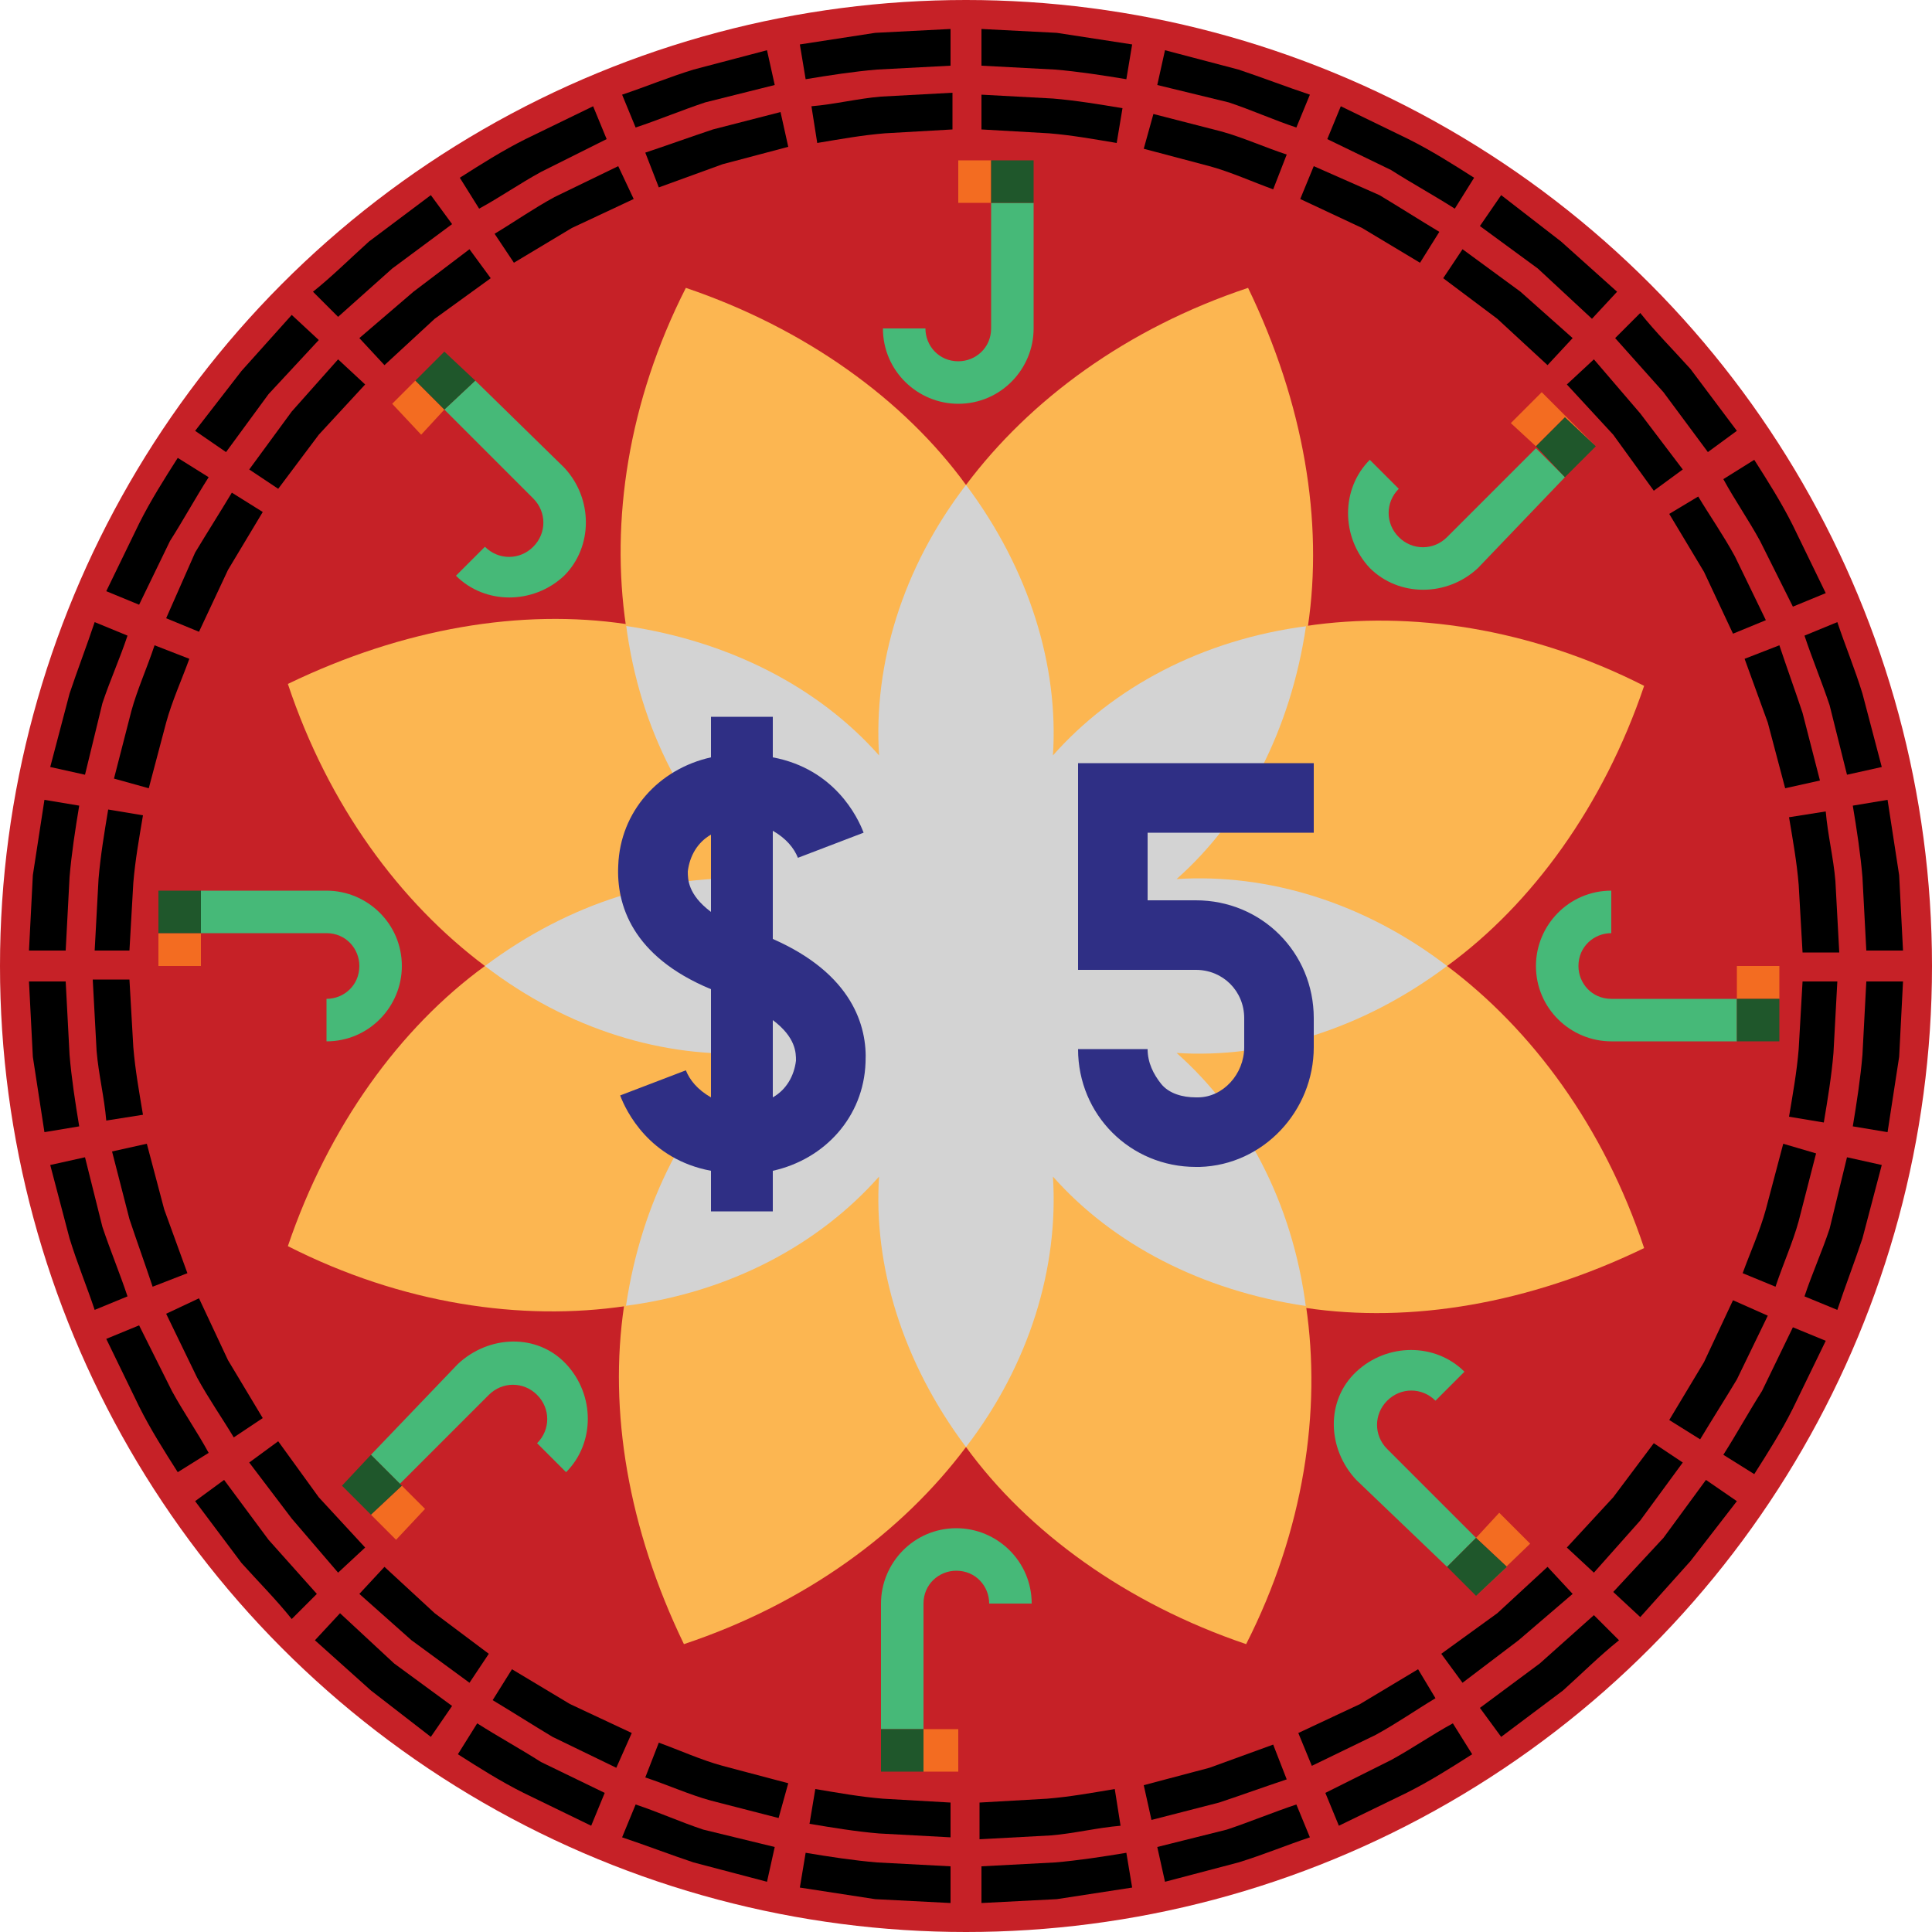 <?xml version="1.0" encoding="utf-8"?>
<!-- Generator: Adobe Illustrator 24.0.1, SVG Export Plug-In . SVG Version: 6.00 Build 0)  -->
<svg version="1.1" id="Layer_1" xmlns="http://www.w3.org/2000/svg" xmlns:xlink="http://www.w3.org/1999/xlink" x="0px" y="0px"
	 viewBox="0 0 100 100" style="enable-background:new 0 0 100 100;" xml:space="preserve">
<style type="text/css">
	.st0{fill:#C62127;}
	.st1{fill:none;}
	.st2{fill-rule:evenodd;clip-rule:evenodd;}
	.st3{fill:#D3D3D3;}
	.st4{fill:#FCB651;}
	.st5{fill:#46B978;}
	.st6{fill:#F36C21;}
	.st7{fill:#1F572B;}
	.st8{fill:#2F2F85;}
</style>
<g>
	<circle class="st0" cx="50" cy="50" r="50"/>
	<g>
		<g>
			<g>
				<g>
					<g>
						<path class="st1" d="M100.6,60.1c0.3-1.7,0.5-3.3,0.8-5l0.3-5H90.3l-0.2,4c-0.2,1.3-0.4,2.6-0.6,3.9L100.6,60.1z"/>
					</g>
					<g>
						<path class="st2" d="M93.3,50.8l-0.2,3.5c-0.1,1.2-0.3,2.3-0.5,3.5l1.8,0.3c0.2-1.2,0.4-2.4,0.5-3.6l0.2-3.7H93.3z"/>
						<path class="st2" d="M95.9,58.3l1.8,0.3c0.2-1.3,0.4-2.6,0.6-3.9l0.2-3.9h-1.9l-0.2,3.8C96.3,55.8,96.1,57.1,95.9,58.3z"/>
					</g>
				</g>
			</g>
			<g>
				<g>
					<g>
						<path class="st1" d="M97.6,69.7c0.6-1.6,1.2-3.2,1.7-4.8c0.4-1.6,0.9-3.3,1.2-4.9l-11-2.2c-0.3,1.3-0.7,2.6-1,3.8
							c-0.4,1.3-0.9,2.5-1.3,3.7L97.6,69.7z"/>
					</g>
					<g>
						<path class="st2" d="M92.3,59.2l-0.9,3.4c-0.3,1.1-0.8,2.2-1.2,3.3l1.7,0.7c0.4-1.2,0.9-2.3,1.2-3.4l0.9-3.5L92.3,59.2z"/>
						<path class="st2" d="M93.4,67.1l1.7,0.7c0.4-1.2,0.9-2.5,1.3-3.7l1-3.8l-1.8-0.4l-0.9,3.7C94.3,64.8,93.8,65.9,93.4,67.1z"/>
					</g>
				</g>
			</g>
			<g>
				<g>
					<g>
						<path class="st1" d="M92.9,78.7c0.9-1.4,1.8-2.9,2.6-4.3c0.7-1.5,1.5-3,2.2-4.6l-10.4-4.3c-0.5,1.2-1.1,2.4-1.7,3.6
							c-0.7,1.1-1.4,2.3-2,3.4L92.9,78.7z"/>
					</g>
					<g>
						<path class="st2" d="M89.7,67.3l-1.5,3.2c-0.6,1-1.2,2-1.8,3l1.6,1c0.6-1,1.3-2.1,1.9-3.1l1.6-3.3L89.7,67.3z"/>
						<path class="st2" d="M89.2,75.3l1.6,1c0.7-1.1,1.4-2.2,2-3.4l1.7-3.5l-1.7-0.7L91.2,72C90.5,73.1,89.9,74.2,89.2,75.3z"/>
					</g>
				</g>
			</g>
			<g>
				<g>
					<g>
						<path class="st1" d="M86.5,86.5c1.1-1.2,2.3-2.5,3.4-3.7c1-1.3,2-2.7,3-4.1l-9.3-6.3c-0.8,1.1-1.6,2.1-2.4,3.2l-2.7,2.9
							L86.5,86.5z"/>
					</g>
					<g>
						<polygon class="st2" points="85.6,74.7 83.5,77.5 81.1,80.1 82.5,81.4 84.9,78.7 87.1,75.7 						"/>
						<polygon class="st2" points="83.5,82.4 84.9,83.7 87.5,80.8 89.9,77.7 88.3,76.6 86.1,79.6 						"/>
					</g>
				</g>
			</g>
			<g>
				<g>
					<g>
						<path class="st1" d="M78.7,92.9c1.4-1,2.7-2,4.1-3c1.3-1.1,2.5-2.3,3.8-3.4l-8-8l-2.9,2.7c-1.1,0.8-2.1,1.6-3.2,2.4L78.7,92.9
							z"/>
					</g>
					<g>
						<polygon class="st2" points="80.1,81.1 77.5,83.5 74.6,85.6 75.7,87.1 78.6,84.9 81.4,82.5 						"/>
						<path class="st2" d="M76.6,88.4l1.1,1.5l3.2-2.4c1-0.9,1.9-1.8,2.9-2.6l-1.3-1.3c-0.9,0.8-1.9,1.7-2.8,2.5L76.6,88.4z"/>
					</g>
				</g>
			</g>
			<g>
				<g>
					<g>
						<path class="st1" d="M69.7,97.6c1.6-0.7,3.1-1.4,4.6-2.2c1.5-0.8,2.9-1.7,4.3-2.6l-6.3-9.3c-1.1,0.7-2.2,1.4-3.4,2
							c-1.2,0.5-2.4,1.2-3.6,1.7L69.7,97.6z"/>
					</g>
					<g>
						<path class="st2" d="M73.4,86.4c-1,0.6-2,1.2-3,1.8l-3.2,1.5l0.7,1.7l3.3-1.6c1.1-0.6,2.1-1.3,3.1-1.9L73.4,86.4z"/>
						<path class="st2" d="M68.6,92.8l0.7,1.7l3.5-1.7c1.2-0.6,2.3-1.3,3.4-2l-1-1.6c-1.1,0.6-2.1,1.3-3.2,1.9L68.6,92.8z"/>
					</g>
				</g>
			</g>
			<g>
				<g>
					<g>
						<path class="st1" d="M60.1,100.6c1.6-0.3,3.3-0.8,4.9-1.2c1.6-0.5,3.2-1.1,4.8-1.7l-4.3-10.4c-1.2,0.4-2.5,0.9-3.7,1.3
							c-1.3,0.3-2.5,0.7-3.8,1L60.1,100.6z"/>
					</g>
					<g>
						<path class="st2" d="M65.9,90.3c-1.1,0.4-2.2,0.8-3.3,1.2l-3.4,0.9l0.4,1.8l3.5-0.9c1.2-0.4,2.3-0.8,3.5-1.2L65.9,90.3z"/>
						<path class="st2" d="M59.9,95.6l0.4,1.8l3.8-1c1.3-0.4,2.5-0.9,3.7-1.3l-0.7-1.7c-1.2,0.4-2.4,0.9-3.6,1.3L59.9,95.6z"/>
					</g>
				</g>
			</g>
			<g>
				<g>
					<g>
						<path class="st1" d="M50,101.6l5-0.2c1.7-0.2,3.3-0.5,5-0.7l-2.2-11c-1.3,0.2-2.6,0.4-3.9,0.6l-4,0.2v11.1H50z"/>
					</g>
					<g>
						<path class="st2" d="M57.7,92.6c-1.2,0.2-2.3,0.4-3.5,0.5l-3.5,0.2v1.9l3.7-0.2c1.2-0.1,2.4-0.4,3.6-0.5L57.7,92.6z"/>
						<path class="st2" d="M50.8,96.6v1.9l3.9-0.2c1.3-0.2,2.6-0.4,3.9-0.6l-0.3-1.8c-1.2,0.2-2.5,0.4-3.7,0.5L50.8,96.6z"/>
					</g>
				</g>
			</g>
			<g>
				<g>
					<g>
						<path class="st1" d="M39.9,100.6c1.7,0.3,3.3,0.5,5,0.8l5,0.3V90.3l-4-0.2c-1.3-0.2-2.6-0.4-3.9-0.6L39.9,100.6z"/>
					</g>
					<g>
						<path class="st2" d="M49.2,93.3l-3.5-0.2c-1.2-0.1-2.3-0.3-3.5-0.5l-0.3,1.8c1.2,0.2,2.4,0.4,3.6,0.5l3.7,0.2V93.3z"/>
						<path class="st2" d="M41.7,95.9l-0.3,1.8c1.3,0.2,2.6,0.4,3.9,0.6l3.9,0.2v-1.9l-3.8-0.2C44.2,96.3,42.9,96.1,41.7,95.9z"/>
					</g>
				</g>
			</g>
			<g>
				<g>
					<g>
						<path class="st1" d="M30.3,97.6c1.6,0.6,3.2,1.2,4.8,1.7c1.6,0.4,3.3,0.9,4.9,1.2l2.2-11c-1.3-0.3-2.6-0.7-3.8-1
							c-1.3-0.4-2.5-0.9-3.7-1.3L30.3,97.6z"/>
					</g>
					<g>
						<path class="st2" d="M40.8,92.3l-3.4-0.9c-1.1-0.3-2.2-0.8-3.3-1.2L33.4,92c1.2,0.4,2.3,0.9,3.4,1.2l3.5,0.9L40.8,92.3z"/>
						<path class="st2" d="M32.9,93.4l-0.7,1.7c1.2,0.4,2.5,0.9,3.7,1.3l3.8,1l0.4-1.8l-3.7-0.9C35.2,94.3,34.1,93.8,32.9,93.4z"/>
					</g>
				</g>
			</g>
			<g>
				<g>
					<g>
						<path class="st1" d="M21.3,92.9c1.4,0.9,2.9,1.8,4.3,2.6c1.5,0.7,3,1.5,4.6,2.2l4.3-10.4c-1.2-0.5-2.4-1.1-3.6-1.7
							c-1.1-0.7-2.3-1.4-3.4-2L21.3,92.9z"/>
					</g>
					<g>
						<path class="st2" d="M32.7,89.7l-3.2-1.5c-1-0.6-2-1.2-3-1.8l-1,1.6c1,0.6,2.1,1.3,3.1,1.9l3.3,1.6L32.7,89.7z"/>
						<path class="st2" d="M24.7,89.2l-1,1.6c1.1,0.7,2.2,1.4,3.4,2l3.5,1.7l0.7-1.7L28,91.2C26.9,90.5,25.8,89.9,24.7,89.2z"/>
					</g>
				</g>
			</g>
			<g>
				<g>
					<g>
						<path class="st1" d="M13.5,86.5c1.2,1.1,2.5,2.3,3.7,3.4c1.3,1,2.7,2,4.1,3l6.3-9.3c-1.1-0.8-2.1-1.6-3.2-2.4l-2.9-2.7
							L13.5,86.5z"/>
					</g>
					<g>
						<polygon class="st2" points="25.3,85.6 22.5,83.5 19.9,81.1 18.6,82.5 21.3,84.9 24.3,87.1 						"/>
						<polygon class="st2" points="17.6,83.5 16.3,84.9 19.2,87.5 22.3,89.9 23.4,88.3 20.4,86.1 						"/>
					</g>
				</g>
			</g>
			<g>
				<g>
					<g>
						<path class="st1" d="M7.1,78.7c1,1.4,2,2.7,3,4.1c1.1,1.3,2.3,2.5,3.4,3.8l8-8l-2.7-2.9c-0.8-1.1-1.6-2.1-2.4-3.2L7.1,78.7z"
							/>
					</g>
					<g>
						<polygon class="st2" points="18.9,80.1 16.5,77.5 14.4,74.6 12.9,75.7 15.1,78.6 17.5,81.4 						"/>
						<path class="st2" d="M11.6,76.6l-1.5,1.1l2.4,3.2c0.9,1,1.8,1.9,2.6,2.9l1.3-1.3c-0.8-0.9-1.7-1.9-2.5-2.8L11.6,76.6z"/>
					</g>
				</g>
			</g>
			<g>
				<g>
					<g>
						<path class="st1" d="M2.4,69.7c0.7,1.6,1.4,3.1,2.2,4.6s1.7,2.9,2.6,4.3l9.3-6.3c-0.7-1.1-1.4-2.2-2-3.4
							c-0.5-1.2-1.2-2.4-1.7-3.6L2.4,69.7z"/>
					</g>
					<g>
						<path class="st2" d="M13.6,73.4c-0.6-1-1.2-2-1.8-3l-1.5-3.2L8.6,68l1.6,3.3c0.6,1.1,1.3,2.1,1.9,3.1L13.6,73.4z"/>
						<path class="st2" d="M7.2,68.6l-1.7,0.7l1.7,3.5c0.6,1.2,1.3,2.3,2,3.4l1.6-1c-0.6-1.1-1.3-2.1-1.9-3.2L7.2,68.6z"/>
					</g>
				</g>
			</g>
			<g>
				<g>
					<g>
						<path class="st1" d="M-0.6,60.1c0.3,1.6,0.8,3.3,1.2,4.9c0.5,1.6,1.1,3.2,1.7,4.8l10.4-4.3c-0.4-1.2-0.9-2.5-1.3-3.7
							c-0.3-1.3-0.7-2.5-1-3.8L-0.6,60.1z"/>
					</g>
					<g>
						<path class="st2" d="M9.7,65.9c-0.4-1.1-0.8-2.2-1.2-3.3l-0.9-3.4l-1.8,0.4l0.9,3.5c0.4,1.2,0.8,2.3,1.2,3.5L9.7,65.9z"/>
						<path class="st2" d="M4.4,59.9l-1.8,0.4l1,3.8c0.4,1.3,0.9,2.5,1.3,3.7l1.7-0.7c-0.4-1.2-0.9-2.4-1.3-3.6L4.4,59.9z"/>
					</g>
				</g>
			</g>
			<g>
				<g>
					<g>
						<path class="st1" d="M-1.6,50l0.2,5c0.2,1.7,0.5,3.3,0.7,5l11-2.2c-0.2-1.3-0.4-2.6-0.6-3.9l-0.2-4H-1.6V50z"/>
					</g>
					<g>
						<path class="st2" d="M7.4,57.7c-0.2-1.2-0.4-2.3-0.5-3.5l-0.2-3.5H4.8L5,54.4c0.1,1.2,0.4,2.4,0.5,3.6L7.4,57.7z"/>
						<path class="st2" d="M3.4,50.8H1.5l0.2,3.9c0.2,1.3,0.4,2.6,0.6,3.9l1.8-0.3c-0.2-1.2-0.4-2.5-0.5-3.7L3.4,50.8z"/>
					</g>
				</g>
			</g>
			<g>
				<g>
					<g>
						<path class="st1" d="M-0.6,39.9c-0.3,1.7-0.5,3.3-0.8,5l-0.3,5H9.7l0.2-4c0.2-1.3,0.4-2.6,0.6-3.9L-0.6,39.9z"/>
					</g>
					<g>
						<path class="st2" d="M6.7,49.2l0.2-3.5c0.1-1.2,0.3-2.3,0.5-3.5l-1.8-0.3c-0.2,1.2-0.4,2.4-0.5,3.6l-0.2,3.7H6.7z"/>
						<path class="st2" d="M4.1,41.7l-1.8-0.3c-0.2,1.3-0.4,2.6-0.6,3.9l-0.2,3.9h1.9l0.2-3.8C3.7,44.2,3.9,42.9,4.1,41.7z"/>
					</g>
				</g>
			</g>
			<g>
				<g>
					<g>
						<path class="st1" d="M2.4,30.3c-0.6,1.6-1.2,3.2-1.7,4.8c-0.4,1.6-0.9,3.3-1.2,4.9l11,2.2c0.3-1.3,0.7-2.6,1-3.8
							c0.4-1.3,0.9-2.5,1.3-3.7L2.4,30.3z"/>
					</g>
					<g>
						<path class="st2" d="M7.7,40.8l0.9-3.4c0.3-1.1,0.8-2.2,1.2-3.3L8,33.4c-0.4,1.2-0.9,2.3-1.2,3.4l-0.9,3.5L7.7,40.8z"/>
						<path class="st2" d="M6.6,32.9l-1.7-0.7c-0.4,1.2-0.9,2.5-1.3,3.7l-1,3.8l1.8,0.4l0.9-3.7C5.7,35.2,6.2,34.1,6.6,32.9z"/>
					</g>
				</g>
			</g>
			<g>
				<g>
					<g>
						<path class="st1" d="M7.1,21.3c-0.9,1.4-1.8,2.9-2.6,4.3c-0.7,1.5-1.5,3-2.2,4.6l10.4,4.3c0.5-1.2,1.1-2.4,1.7-3.6
							c0.7-1.1,1.4-2.3,2-3.4L7.1,21.3z"/>
					</g>
					<g>
						<path class="st2" d="M10.3,32.7l1.5-3.2c0.6-1,1.2-2,1.8-3l-1.6-1c-0.6,1-1.3,2.1-1.9,3.1L8.6,32L10.3,32.7z"/>
						<path class="st2" d="M10.8,24.7l-1.6-1c-0.7,1.1-1.4,2.2-2,3.4l-1.7,3.5l1.7,0.7L8.8,28C9.5,26.9,10.1,25.8,10.8,24.7z"/>
					</g>
				</g>
			</g>
			<g>
				<g>
					<g>
						<path class="st1" d="M13.5,13.5c-1.1,1.2-2.3,2.5-3.4,3.7c-1,1.3-2,2.7-3,4.1l9.3,6.3c0.8-1.1,1.6-2.1,2.4-3.2l2.7-2.9
							L13.5,13.5z"/>
					</g>
					<g>
						<polygon class="st2" points="14.4,25.3 16.5,22.5 18.9,19.9 17.5,18.6 15.1,21.3 12.9,24.3 						"/>
						<polygon class="st2" points="16.5,17.6 15.1,16.3 12.5,19.2 10.1,22.3 11.7,23.4 13.9,20.4 						"/>
					</g>
				</g>
			</g>
			<g>
				<g>
					<g>
						<path class="st1" d="M21.3,7.1c-1.4,1-2.7,2-4.1,3c-1.3,1.1-2.5,2.3-3.8,3.4l8,8l2.9-2.7c1.1-0.8,2.1-1.6,3.2-2.4L21.3,7.1z"
							/>
					</g>
					<g>
						<polygon class="st2" points="19.9,18.9 22.5,16.5 25.4,14.4 24.3,12.9 21.4,15.1 18.6,17.5 						"/>
						<path class="st2" d="M23.4,11.6l-1.1-1.5l-3.2,2.4c-1,0.9-1.9,1.8-2.9,2.6l1.3,1.3c0.9-0.8,1.9-1.7,2.8-2.5L23.4,11.6z"/>
					</g>
				</g>
			</g>
			<g>
				<g>
					<g>
						<path class="st1" d="M30.3,2.4c-1.6,0.7-3.1,1.4-4.6,2.2s-2.9,1.7-4.3,2.6l6.3,9.3c1.1-0.7,2.2-1.4,3.4-2
							c1.2-0.5,2.4-1.2,3.6-1.7L30.3,2.4z"/>
					</g>
					<g>
						<path class="st2" d="M26.6,13.6c1-0.6,2-1.2,3-1.8l3.2-1.5L32,8.6l-3.3,1.6c-1.1,0.6-2.1,1.3-3.1,1.9L26.6,13.6z"/>
						<path class="st2" d="M31.4,7.2l-0.7-1.7l-3.5,1.7c-1.2,0.6-2.3,1.3-3.4,2l1,1.6c1.1-0.6,2.1-1.3,3.2-1.9L31.4,7.2z"/>
					</g>
				</g>
			</g>
			<g>
				<g>
					<g>
						<path class="st1" d="M39.9-0.6c-1.6,0.3-3.3,0.8-4.9,1.2c-1.6,0.5-3.2,1.1-4.8,1.7l4.3,10.4c1.2-0.4,2.5-0.9,3.7-1.3
							c1.3-0.3,2.5-0.7,3.8-1L39.9-0.6z"/>
					</g>
					<g>
						<path class="st2" d="M34.1,9.7c1.1-0.4,2.2-0.8,3.3-1.2l3.4-0.9l-0.4-1.8l-3.5,0.9c-1.2,0.4-2.3,0.8-3.5,1.2L34.1,9.7z"/>
						<path class="st2" d="M40.1,4.4l-0.4-1.8l-3.8,1c-1.3,0.4-2.5,0.9-3.7,1.3l0.7,1.7c1.2-0.4,2.4-0.9,3.6-1.3L40.1,4.4z"/>
					</g>
				</g>
			</g>
			<g>
				<g>
					<g>
						<path class="st1" d="M50-1.6l-5,0.2c-1.7,0.2-3.3,0.5-5,0.7l2.2,11c1.3-0.2,2.6-0.4,3.9-0.6l4-0.2V-1.6H50z"/>
					</g>
					<g>
						<path class="st2" d="M42.3,7.4c1.2-0.2,2.3-0.4,3.5-0.5l3.5-0.2V4.8L45.6,5c-1.2,0.1-2.4,0.4-3.6,0.5L42.3,7.4z"/>
						<path class="st2" d="M49.2,3.4V1.5l-3.9,0.2c-1.3,0.2-2.6,0.4-3.9,0.6l0.3,1.8c1.2-0.2,2.5-0.4,3.7-0.5L49.2,3.4z"/>
					</g>
				</g>
			</g>
			<g>
				<g>
					<g>
						<path class="st1" d="M60.1-0.6c-1.7-0.3-3.3-0.5-5-0.8l-5-0.3V9.7l4,0.2c1.3,0.2,2.6,0.4,3.9,0.6L60.1-0.6z"/>
					</g>
					<g>
						<path class="st2" d="M50.8,6.7l3.5,0.2c1.2,0.1,2.3,0.3,3.5,0.5l0.3-1.8c-1.2-0.2-2.4-0.4-3.6-0.5l-3.7-0.2V6.7z"/>
						<path class="st2" d="M58.3,4.1l0.3-1.8c-1.3-0.2-2.6-0.4-3.9-0.6l-3.9-0.2v1.9l3.8,0.2C55.8,3.7,57.1,3.9,58.3,4.1z"/>
					</g>
				</g>
			</g>
			<g>
				<g>
					<g>
						<path class="st1" d="M69.7,2.4c-1.6-0.6-3.2-1.2-4.8-1.7c-1.6-0.4-3.3-0.9-4.9-1.2l-2.2,11c1.3,0.3,2.6,0.7,3.8,1
							c1.3,0.4,2.5,0.9,3.7,1.3L69.7,2.4z"/>
					</g>
					<g>
						<path class="st2" d="M59.2,7.7l3.4,0.9c1.1,0.3,2.2,0.8,3.3,1.2L66.6,8c-1.2-0.4-2.3-0.9-3.4-1.2l-3.5-0.9L59.2,7.7z"/>
						<path class="st2" d="M67.1,6.6l0.7-1.7c-1.2-0.4-2.5-0.9-3.7-1.3l-3.8-1l-0.4,1.8l3.7,0.9C64.8,5.7,65.9,6.2,67.1,6.6z"/>
					</g>
				</g>
			</g>
			<g>
				<g>
					<g>
						<path class="st1" d="M78.7,7.1c-1.4-0.9-2.9-1.8-4.3-2.6c-1.5-0.7-3-1.5-4.6-2.2l-4.3,10.4c1.2,0.5,2.4,1.1,3.6,1.7
							c1.1,0.7,2.3,1.4,3.4,2L78.7,7.1z"/>
					</g>
					<g>
						<path class="st2" d="M67.3,10.3l3.2,1.5c1,0.6,2,1.2,3,1.8l1-1.6c-1-0.6-2.1-1.3-3.1-1.9L68,8.6L67.3,10.3z"/>
						<path class="st2" d="M75.3,10.8l1-1.6c-1.1-0.7-2.2-1.4-3.4-2l-3.5-1.7l-0.7,1.7L72,8.8C73.1,9.5,74.2,10.1,75.3,10.8z"/>
					</g>
				</g>
			</g>
			<g>
				<g>
					<g>
						<path class="st1" d="M86.5,13.5c-1.2-1.1-2.5-2.3-3.7-3.4c-1.3-1-2.7-2-4.1-3l-6.3,9.3c1.1,0.8,2.1,1.6,3.2,2.4l2.9,2.7
							L86.5,13.5z"/>
					</g>
					<g>
						<polygon class="st2" points="74.7,14.4 77.5,16.5 80.1,18.9 81.4,17.5 78.7,15.1 75.7,12.9 						"/>
						<polygon class="st2" points="82.4,16.5 83.7,15.1 80.8,12.5 77.7,10.1 76.6,11.7 79.6,13.9 						"/>
					</g>
				</g>
			</g>
			<g>
				<g>
					<g>
						<path class="st1" d="M92.9,21.3c-1-1.4-2-2.7-3-4.1c-1.1-1.3-2.3-2.5-3.4-3.8l-8,8l2.7,2.9c0.8,1.1,1.6,2.1,2.4,3.2L92.9,21.3
							z"/>
					</g>
					<g>
						<polygon class="st2" points="81.1,19.9 83.5,22.5 85.6,25.4 87.1,24.3 84.9,21.4 82.5,18.6 						"/>
						<path class="st2" d="M88.4,23.4l1.5-1.1l-2.4-3.2c-0.9-1-1.8-1.9-2.6-2.9l-1.3,1.3c0.8,0.9,1.7,1.9,2.5,2.8L88.4,23.4z"/>
					</g>
				</g>
			</g>
			<g>
				<g>
					<g>
						<path class="st1" d="M97.6,30.3c-0.7-1.6-1.4-3.1-2.2-4.6c-0.8-1.5-1.7-2.9-2.6-4.3l-9.3,6.3c0.7,1.1,1.4,2.2,2,3.4
							c0.5,1.2,1.2,2.4,1.7,3.6L97.6,30.3z"/>
					</g>
					<g>
						<path class="st2" d="M86.4,26.6c0.6,1,1.2,2,1.8,3l1.5,3.2l1.7-0.7l-1.6-3.3c-0.6-1.1-1.3-2.1-1.9-3.1L86.4,26.6z"/>
						<path class="st2" d="M92.8,31.4l1.7-0.7l-1.7-3.5c-0.6-1.2-1.3-2.3-2-3.4l-1.6,1c0.6,1.1,1.3,2.1,1.9,3.2L92.8,31.4z"/>
					</g>
				</g>
			</g>
			<g>
				<g>
					<g>
						<path class="st1" d="M100.6,39.9c-0.3-1.6-0.8-3.3-1.2-4.9c-0.5-1.6-1.1-3.2-1.7-4.8l-10.4,4.3c0.4,1.2,0.9,2.5,1.3,3.7
							c0.3,1.3,0.7,2.5,1,3.8L100.6,39.9z"/>
					</g>
					<g>
						<path class="st2" d="M90.3,34.1c0.4,1.1,0.8,2.2,1.2,3.3l0.9,3.4l1.8-0.4l-0.9-3.5c-0.4-1.2-0.8-2.3-1.2-3.5L90.3,34.1z"/>
						<path class="st2" d="M95.6,40.1l1.8-0.4l-1-3.8c-0.4-1.3-0.9-2.5-1.3-3.7l-1.7,0.7c0.4,1.2,0.9,2.4,1.3,3.6L95.6,40.1z"/>
					</g>
				</g>
			</g>
			<g>
				<g>
					<g>
						<path class="st1" d="M101.6,50l-0.2-5c-0.2-1.7-0.5-3.3-0.7-5l-11,2.2c0.2,1.3,0.4,2.6,0.6,3.9l0.2,4h11.1V50z"/>
					</g>
					<g>
						<path class="st2" d="M92.6,42.3c0.2,1.2,0.4,2.3,0.5,3.5l0.2,3.5h1.9L95,45.6c-0.1-1.2-0.4-2.4-0.5-3.6L92.6,42.3z"/>
						<path class="st2" d="M96.6,49.2h1.9l-0.2-3.9c-0.2-1.3-0.4-2.6-0.6-3.9l-1.8,0.3c0.2,1.2,0.4,2.5,0.5,3.7L96.6,49.2z"/>
					</g>
				</g>
			</g>
		</g>
	</g>
</g>
<g>
	<circle class="st3" cx="50" cy="50" r="24.9"/>
	<g>
		<g>
			<g>
				<g>
					<path class="st4" d="M60.9,54.5c4.6,0.3,9.6-1.2,14-4.5c4.4,3.3,8.1,8.3,10.2,14.6c-6,2.9-12.1,3.9-17.5,3.1
						C66.9,62.2,64.4,57.6,60.9,54.5z"/>
				</g>
			</g>
			<g>
				<g>
					<path class="st4" d="M54.5,60.9c3.1,3.5,7.7,5.9,13.1,6.7c0.8,5.4-0.1,11.6-3.1,17.5C58.3,83,53.2,79.3,50,74.9
						C53.3,70.6,54.8,65.6,54.5,60.9z"/>
				</g>
			</g>
			<g>
				<g>
					<path class="st4" d="M45.5,60.9c-0.3,4.6,1.2,9.6,4.5,14c-3.3,4.4-8.3,8.1-14.6,10.2c-2.9-6-3.9-12.1-3.1-17.5
						C37.8,66.9,42.4,64.4,45.5,60.9z"/>
				</g>
			</g>
			<g>
				<g>
					<path class="st4" d="M39.1,54.5c-3.5,3.1-5.9,7.7-6.7,13.1c-5.4,0.8-11.6-0.1-17.5-3.1C17,58.3,20.7,53.2,25.1,50
						C29.4,53.3,34.4,54.8,39.1,54.5z"/>
				</g>
			</g>
			<g>
				<g>
					<path class="st4" d="M39.1,45.5c-4.6-0.3-9.6,1.2-14,4.5c-4.4-3.3-8.1-8.3-10.2-14.6c6-2.9,12.1-3.9,17.5-3.1
						C33.1,37.8,35.6,42.4,39.1,45.5z"/>
				</g>
			</g>
			<g>
				<g>
					<path class="st4" d="M45.5,39.1c-3.1-3.5-7.7-5.9-13.1-6.7c-0.8-5.4,0.1-11.6,3.1-17.5C41.7,17,46.8,20.7,50,25.1
						C46.7,29.4,45.2,34.4,45.5,39.1z"/>
				</g>
			</g>
			<g>
				<g>
					<path class="st4" d="M54.5,39.1c0.3-4.6-1.2-9.6-4.5-14c3.3-4.4,8.3-8.1,14.6-10.2c2.9,6,3.9,12.1,3.1,17.5
						C62.2,33.1,57.6,35.6,54.5,39.1z"/>
				</g>
			</g>
			<g>
				<g>
					<path class="st4" d="M60.9,45.5c3.5-3.1,5.9-7.7,6.7-13.1c5.4-0.8,11.6,0.1,17.5,3.1C83,41.7,79.3,46.8,74.9,50
						C70.6,46.7,65.6,45.2,60.9,45.5z"/>
				</g>
			</g>
		</g>
	</g>
</g>
<g>
	<g>
		<path class="st5" d="M53.5,10.5h-2.2V17c0,1-0.8,1.7-1.7,1.7c-1,0-1.7-0.8-1.7-1.7h-2.2c0,2.2,1.8,3.9,3.9,3.9
			c2.2,0,3.9-1.8,3.9-3.9V10.5"/>
		<polyline class="st6" points="53.5,8.3 49.6,8.3 49.6,10.5 51.3,10.5 51.3,8.3 53.5,8.3 53.5,10.5 53.5,8.3 		"/>
		<polyline class="st7" points="53.5,8.3 51.3,8.3 51.3,10.5 53.5,10.5 53.5,8.3 		"/>
	</g>
</g>
<g>
	<g>
		<path class="st5" d="M89.9,53.9v-2.2h-6.5c-1,0-1.7-0.8-1.7-1.7c0-1,0.8-1.7,1.7-1.7v-2.2c-2.2,0-3.9,1.8-3.9,3.9
			c0,2.2,1.8,3.9,3.9,3.9H89.9"/>
		<polyline class="st6" points="92.1,53.9 92.1,50 89.9,50 89.9,51.7 92.1,51.7 92.1,53.9 89.9,53.9 92.1,53.9 		"/>
		<polyline class="st7" points="92.1,53.9 92.1,51.7 89.9,51.7 89.9,53.9 92.1,53.9 		"/>
	</g>
</g>
<g>
	<g>
		<path class="st5" d="M10.4,46.1v2.2h6.5c1,0,1.7,0.8,1.7,1.7c0,1-0.8,1.7-1.7,1.7v2.2c2.2,0,3.9-1.8,3.9-3.9
			c0-2.2-1.8-3.9-3.9-3.9H10.4"/>
		<polyline class="st6" points="8.2,46.1 8.2,50 10.4,50 10.4,48.3 8.2,48.3 8.2,46.1 10.4,46.1 8.2,46.1 		"/>
		<polyline class="st7" points="8.2,46.1 8.2,48.3 10.4,48.3 10.4,46.1 8.2,46.1 		"/>
	</g>
</g>
<g>
	<g>
		<path class="st5" d="M45.6,89.5h2.2V83c0-1,0.8-1.7,1.7-1.7c1,0,1.7,0.8,1.7,1.7h2.2c0-2.2-1.8-3.9-3.9-3.9
			c-2.2,0-3.9,1.8-3.9,3.9V89.5"/>
		<polyline class="st6" points="45.6,91.7 49.6,91.7 49.6,89.5 47.8,89.5 47.8,91.7 45.6,91.7 45.6,89.5 45.6,91.7 		"/>
		<polyline class="st7" points="45.6,91.7 47.8,91.7 47.8,89.5 45.6,89.5 45.6,91.7 		"/>
	</g>
</g>
<g>
	<g>
		<path class="st5" d="M24.6,19.7L23,21.2l4.6,4.6c0.7,0.7,0.7,1.8,0,2.5s-1.8,0.7-2.5,0l-1.5,1.5c1.5,1.5,4,1.5,5.6,0
			c1.5-1.5,1.5-4,0-5.6L24.6,19.7"/>
		<polyline class="st6" points="23,18.2 20.3,20.9 21.8,22.5 23,21.2 21.5,19.7 23,18.2 24.6,19.7 23,18.2 		"/>
		<polyline class="st7" points="23,18.2 21.5,19.7 23,21.2 24.6,19.7 23,18.2 		"/>
	</g>
</g>
<g>
	<g>
		<path class="st5" d="M81,24.7l-1.5-1.5l-4.6,4.6c-0.7,0.7-1.8,0.7-2.5,0s-0.7-1.8,0-2.5l-1.5-1.5c-1.5,1.5-1.5,4,0,5.6
			c1.5,1.5,4,1.5,5.6,0L81,24.7"/>
		<polyline class="st6" points="82.6,23.1 79.8,20.3 78.2,21.9 79.5,23.1 81,21.6 82.6,23.1 81,24.7 82.6,23.1 		"/>
		<polyline class="st7" points="82.6,23.1 81,21.6 79.5,23.1 81,24.7 82.6,23.1 		"/>
	</g>
</g>
<g>
	<g>
		<path class="st5" d="M19.2,75.3l1.5,1.5l4.6-4.6c0.7-0.7,1.8-0.7,2.5,0s0.7,1.8,0,2.5l1.5,1.5c1.5-1.5,1.5-4,0-5.6s-4-1.5-5.6,0
			L19.2,75.3"/>
		<polyline class="st6" points="17.7,76.9 20.5,79.7 22,78.1 20.8,76.9 19.2,78.4 17.7,76.9 19.2,75.3 17.7,76.9 		"/>
		<polyline class="st7" points="17.7,76.9 19.2,78.4 20.8,76.9 19.2,75.3 17.7,76.9 		"/>
	</g>
</g>
<g>
	<g>
		<path class="st5" d="M74.9,81.1l1.5-1.5L71.8,75c-0.7-0.7-0.7-1.8,0-2.5s1.8-0.7,2.5,0l1.5-1.5c-1.5-1.5-4-1.5-5.6,0s-1.5,4,0,5.6
			L74.9,81.1"/>
		<polyline class="st6" points="76.4,82.6 79.2,79.9 77.6,78.3 76.4,79.6 78,81.1 76.4,82.6 74.9,81.1 76.4,82.6 		"/>
		<polyline class="st7" points="76.4,82.6 78,81.1 76.4,79.6 74.9,81.1 76.4,82.6 		"/>
	</g>
</g>
<g>
	<path class="st8" d="M44.8,55c-0.1,2.8-2.1,5-4.8,5.6v2.1h-3.2v-2.1c-3.2-0.6-4.4-3.1-4.7-3.9l3.4-1.3c0.2,0.5,0.6,1,1.3,1.4v-5.6
		c-4.1-1.7-4.9-4.4-4.8-6.4c0.1-2.8,2.1-5,4.8-5.6v-2.1H40v2.1c3.2,0.6,4.4,3.1,4.7,3.9l-3.4,1.3c-0.2-0.5-0.6-1-1.3-1.4v5.6
		C44.1,50.4,44.9,53.1,44.8,55z M36.8,47.2v-4c-0.7,0.4-1.1,1.1-1.2,1.9C35.6,45.5,35.6,46.3,36.8,47.2z M40,52.8v4
		c0.7-0.4,1.1-1.1,1.2-1.9C41.2,54.5,41.2,53.7,40,52.8z"/>
	<path class="st8" d="M59.4,43.1v3.5h2.5c3.4,0,6.1,2.7,6.1,6.1v1.5c0,3.3-2.6,6.1-5.9,6.2c-0.1,0-0.2,0-0.2,0
		c-3.4,0-6.1-2.7-6.1-6.1h3.6c0,0.7,0.3,1.3,0.7,1.8s1.1,0.7,1.8,0.7H62c1.3,0,2.4-1.2,2.4-2.6v-1.5c0-1.4-1.1-2.5-2.5-2.5h-6.1
		V39.5H68v3.6H59.4z"/>
</g>
</svg>
